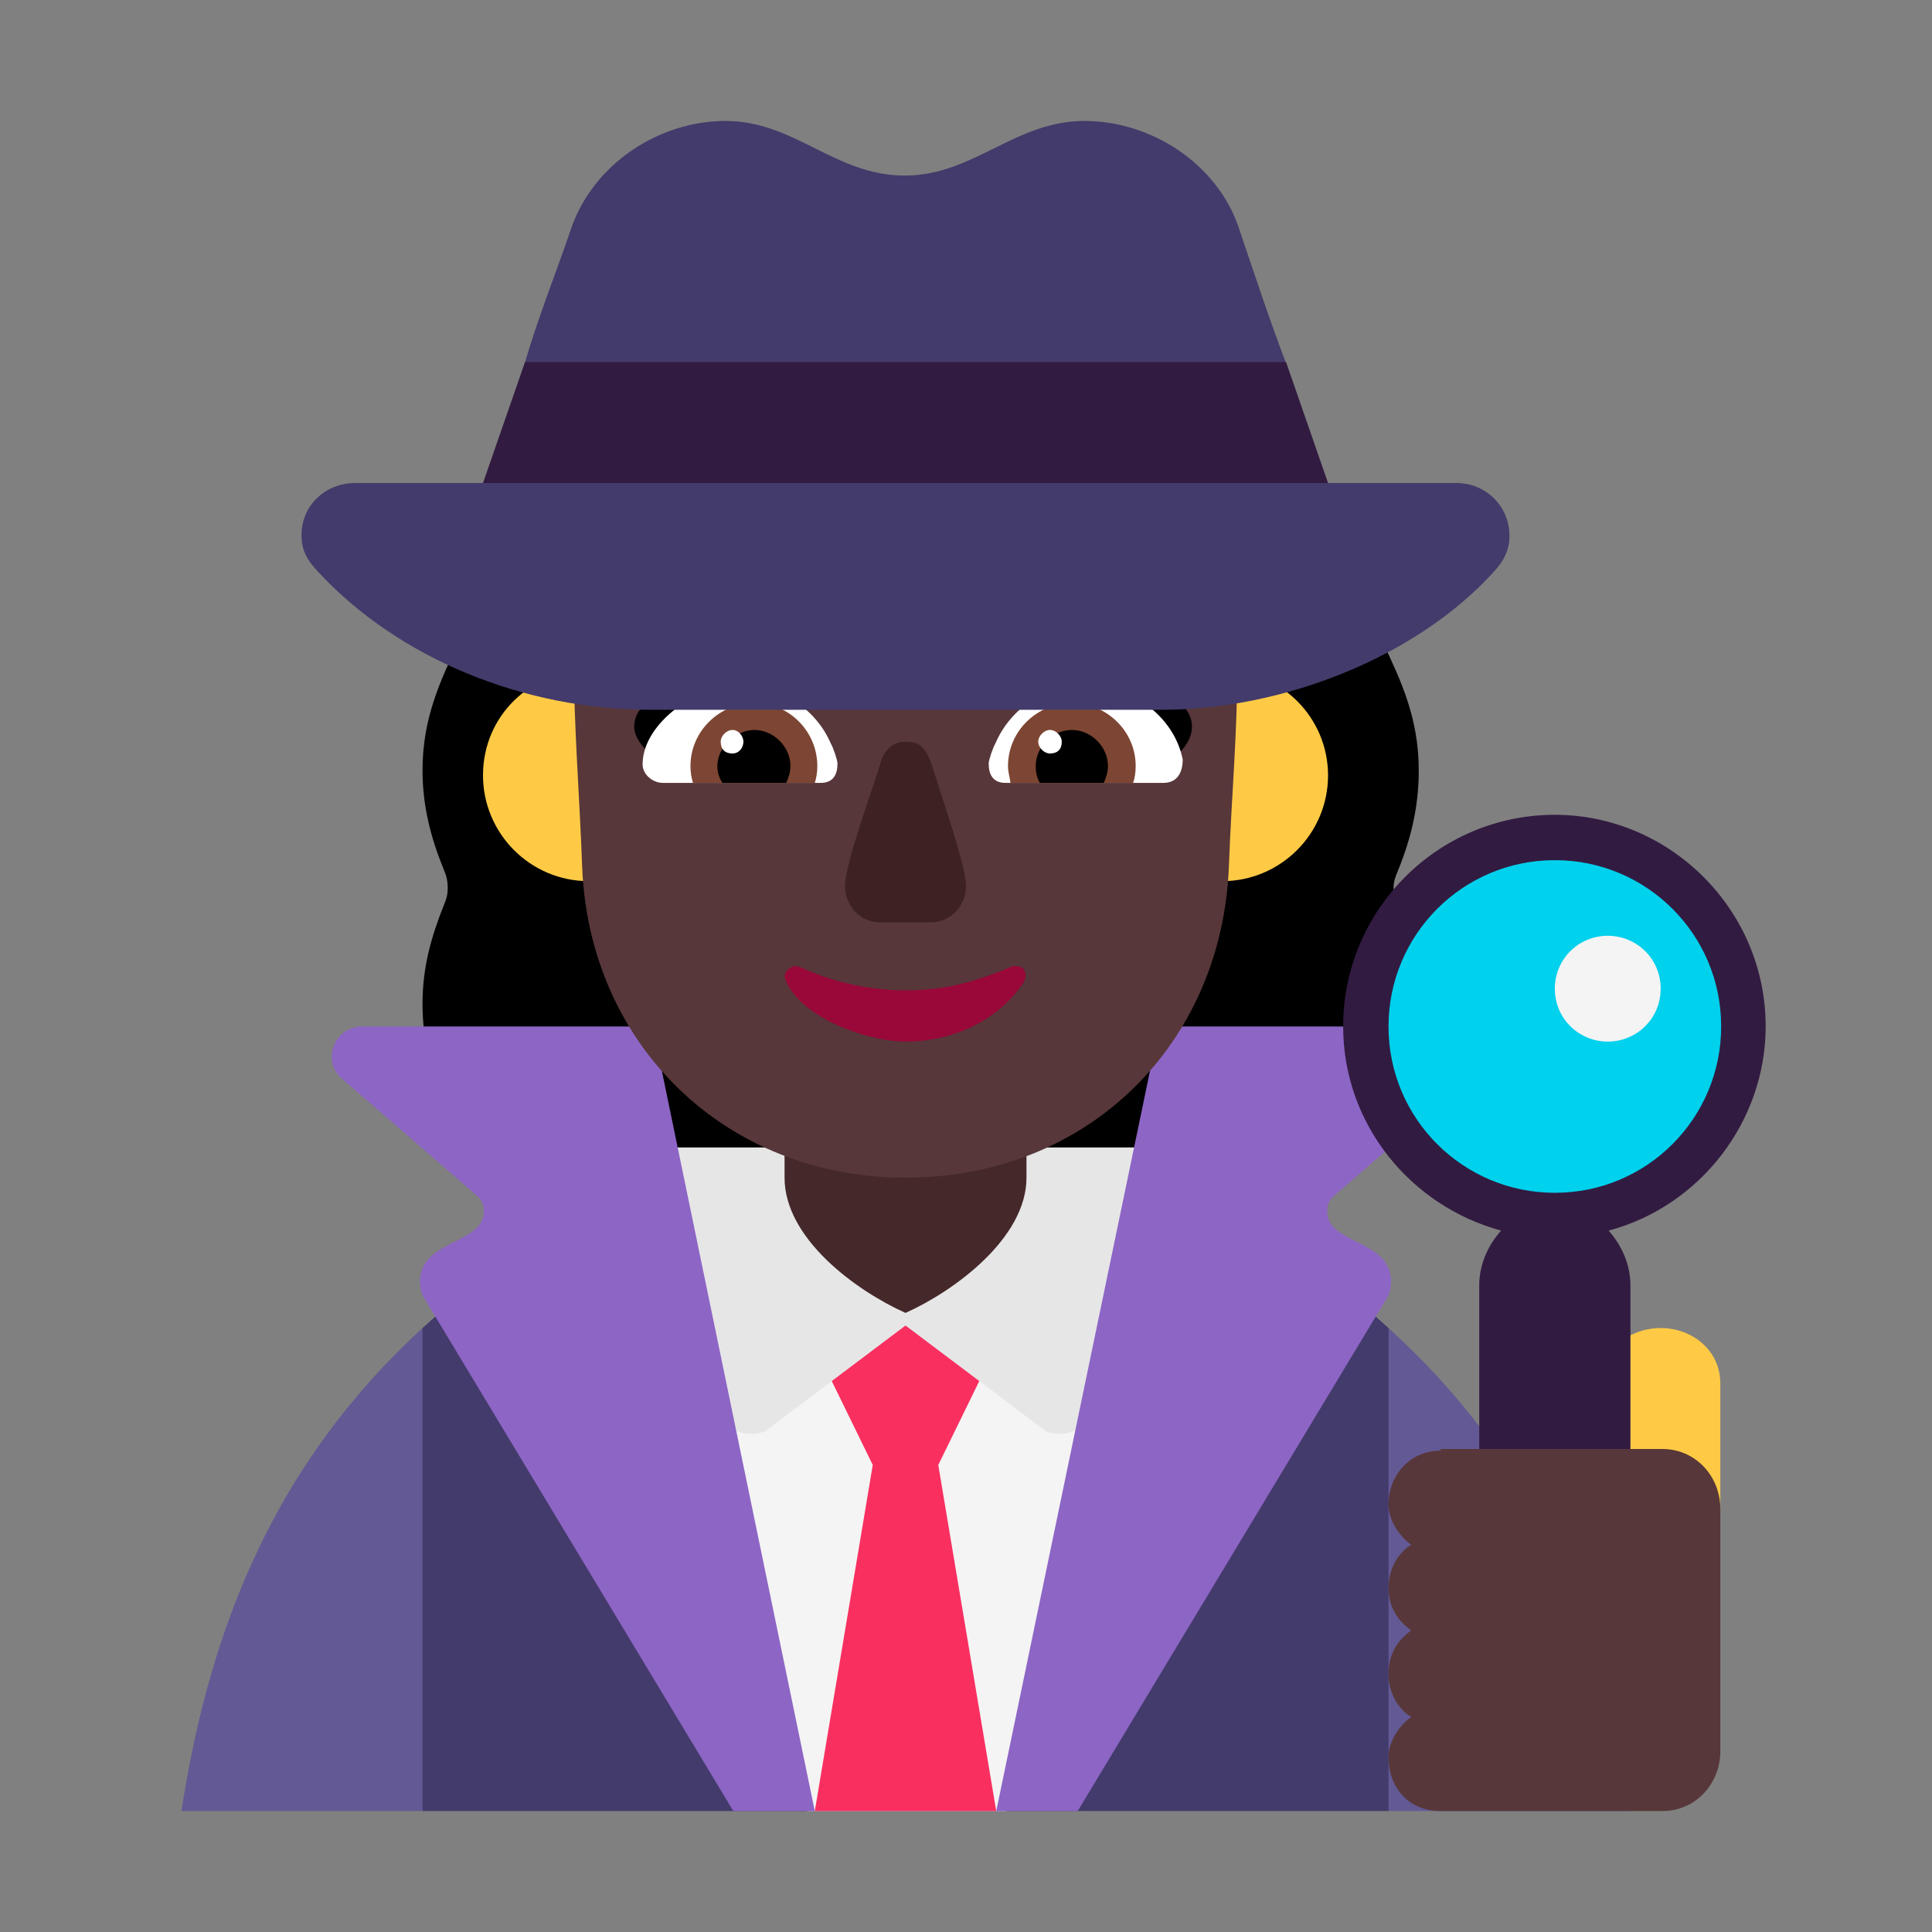 <svg version="1.1" xmlns="http://www.w3.org/2000/svg" viewBox="0 0 2300 2300"><rect x="0" y="0" width="2300" height="2300" fill="#808080" stroke="none"/><g transform="scale(1,-1) translate(-256, -1869)">
		<path d="M1691 401c146 0 254 128 254 273 0 43-9 80-25 119-3 7-5 13-5 19 0 7 2 13 5 20 16 39 25 77 25 120 0 124-85 179-85 305-44 38-92 78-132 125-38 43-56 154-128 154-43 0-37 51-92 51-53 0-103-32-156-32-53 0-105 32-155 32-13 0-24-3-32-8-19-12-32-43-60-43-89 0-85-142-125-198-24-35-97-68-136-81 0-126-85-181-85-305 0-43 10-81 26-120 3-7 4-13 4-20 0-7-1-12-4-19-16-40-26-76-26-119 0-137 101-273 254-273l678 0 z" fill="#000000"/>
		<path d="M1909-287l137 264-137 311c-164 150-371 215-573 215-214 0-418-69-577-215l-109-311 109-264 1150 0 z" fill="#433B6B"/>
		<path d="M2197-287c-38 232-113 416-288 575l0-575 288 0 z M759-287l0 575c-171-157-252-348-287-575l287 0 z" fill="#635994"/>
		<path d="M1454-287l168 756c-95 23-191 34-288 34-96 0-192-12-287-35l170-755 237 0 z" fill="#F4F4F4"/>
		<path d="M1442-287l-69 412 87 178-252 0 87-178-69-412 216 0 z" fill="#F92F60"/>
		<path d="M1518 162c17 0 32 11 36 27l68 314-575 0 67-314c4-18 20-27 36-27 9 0 17 2 22 7l162 122 162-122c5-5 13-7 22-7 z" fill="#E6E6E6"/>
		<path d="M1334 306c58 26 144 89 144 161l0 126-288 0 0-126c0-73 86-135 144-161 z" fill="#452829"/>
		<path d="M1539-287l-97 0 194 934 345 0c19 0 36-15 36-36 0-11-4-19-12-26l-159-138c-7-5-10-12-10-20 0-40 76-33 76-84 0-8-2-15-6-21l-367-609 z M1226-287l-193 934-346 0c-19 0-36-15-36-36 0-11 4-19 12-26l159-138c7-5 10-12 10-20 0-40-76-33-76-84 0-8 2-15 6-21l367-609 97 0 z" fill="#8D65C5"/>
		<path d="M2304 72l0 150c0 40-34 66-71 66-37 0-72-26-72-66l0-150 143 0 z" fill="#FECA46"/>
		<path d="M2107 431c119 0 215 97 215 216 0 121-97 216-215 216-121 0-216-99-216-216 0-121 99-216 216-216 z" fill="#00D1ED"/>
		<path d="M2107 16c50 0 90 42 90 93l0 230c0 24-10 47-26 65 109 29 187 130 187 243 0 140-115 252-251 252-139 0-252-113-252-252 0-117 81-214 188-243-16-18-26-41-26-65l0-230c0-51 39-93 90-93 z M2107 449c-109 0-198 88-198 198 0 109 88 198 198 198 109 0 198-88 198-198 0-109-88-198-198-198 z" fill="#321B41"/>
		<path d="M2170 629c34 0 63 27 63 63 0 36-29 63-63 63-34 0-63-27-63-63 0-36 29-63 63-63 z" fill="#F4F4F4"/>
		<path d="M2235-287c40 0 69 33 69 71l0 289c0 38-29 71-69 71l-264 0 0-2c-37 0-62-30-62-64 0-19 13-38 27-48-18-11-27-32-27-51 0-21 9-38 27-51-18-13-27-30-27-52 0-19 9-40 27-51-14-10-27-29-27-48 0-35 23-64 62-64l264 0 z" fill="#573739"/>
		<path d="M1711 820c69 0 126 56 126 126 0 68-55 125-126 125-71 0-125-60-125-125 0-69 54-126 125-126 z M957 820c69 0 126 56 126 126 0 70-58 125-126 125-69 0-126-54-126-125 0-69 56-126 126-126 z" fill="#FECA46"/>
		<path d="M1334 467c218 0 377 160 385 371 3 82 10 156 10 238 0 52-24 114-88 114l-250 0c-103 0-179 45-247 131-5 6-10 9-17 9-17 0-20-16-25-28-51-122-163-79-163-213 0-84 7-167 10-251 8-214 172-371 385-371 z" fill="#573739"/>
		<path d="M1623 942c-57 19-112 32-169 51 23 36 61 69 110 69 30 0 111-15 111-58 0-27-32-45-52-62 z M1063 942c56 19 113 35 170 51-24 36-63 69-111 69-30 0-111-15-111-58 0-24 36-46 52-62 z" fill="#000000"/>
		<path d="M1641 937l-188 0c-15 0-20 10-20 23 0 4 5 19 8 24 18 42 60 70 108 70 50 0 104-35 115-89 0-15-6-28-23-28 z M1233 937c15 0 20 10 20 23 0 4-5 19-8 24-19 44-64 70-109 70-48 0-115-45-115-95 0-12 12-22 24-22l188 0 z" fill="#FFFFFF"/>
		<path d="M1605 937l-146 0c-1 7-3 13-3 20 0 42 35 75 76 75 41 0 76-33 76-75 0-7-1-14-3-20 z M1226 937c2 6 3 13 3 20 0 40-32 75-75 75-41 0-76-33-76-75 0-7 1-14 3-20l145 0 z" fill="#7D4533"/>
		<path d="M1570 937l-76 0c-3 5-5 11-5 20 0 23 20 43 43 43 23 0 43-20 43-43 0-7-2-13-5-20 z M1192 937c3 7 5 13 5 20 0 23-20 43-43 43-22 0-44-20-44-43 0-7 2-14 6-20l76 0 z" fill="#000000"/>
		<path d="M1506 972c9 0 14 5 14 14 0 7-7 14-14 14-7 0-14-7-14-14 0-7 7-14 14-14 z M1128 972c8 0 13 7 13 14 0 7-6 14-13 14-7 0-14-7-14-14 0-9 5-14 14-14 z" fill="#FFFFFF"/>
		<path d="M1364 771c25 0 42 21 42 43 0 20-19 77-32 117-13 40-15 55-40 55-15 0-25-10-29-23-8-28-43-121-43-149 0-22 17-43 42-43l60 0 z" fill="#3D2123"/>
		<path d="M1334 629c54 0 109 23 141 71 1 3 2 5 2 7 0 8-4 12-13 12-2 0-4-1-7-2-40-17-78-27-122-27-43 0-85 9-125 27l-6 2c-7 0-14-6-14-13l2-6c21-45 99-71 142-71 z" fill="#990839"/>
		<path d="M1639 1024c143 0 303 62 396 165 11 12 18 25 18 42 0 36-29 63-63 63l-153 0-107 61 58 79c-21 55-39 110-58 166-26 74-103 125-183 125-83 0-132-65-214-65-83 0-131 65-213 65-80 0-156-51-183-125-19-56-41-110-57-166l57-70-106-70-152 0c-34 0-64-25-64-62 0-19 7-30 19-43 97-105 247-165 396-165l609 0 z" fill="#433B6B"/>
		<path d="M1837 1294l-50 144-906 0-50-144 1006 0 z" fill="#321B41"/>
	</g></svg>
